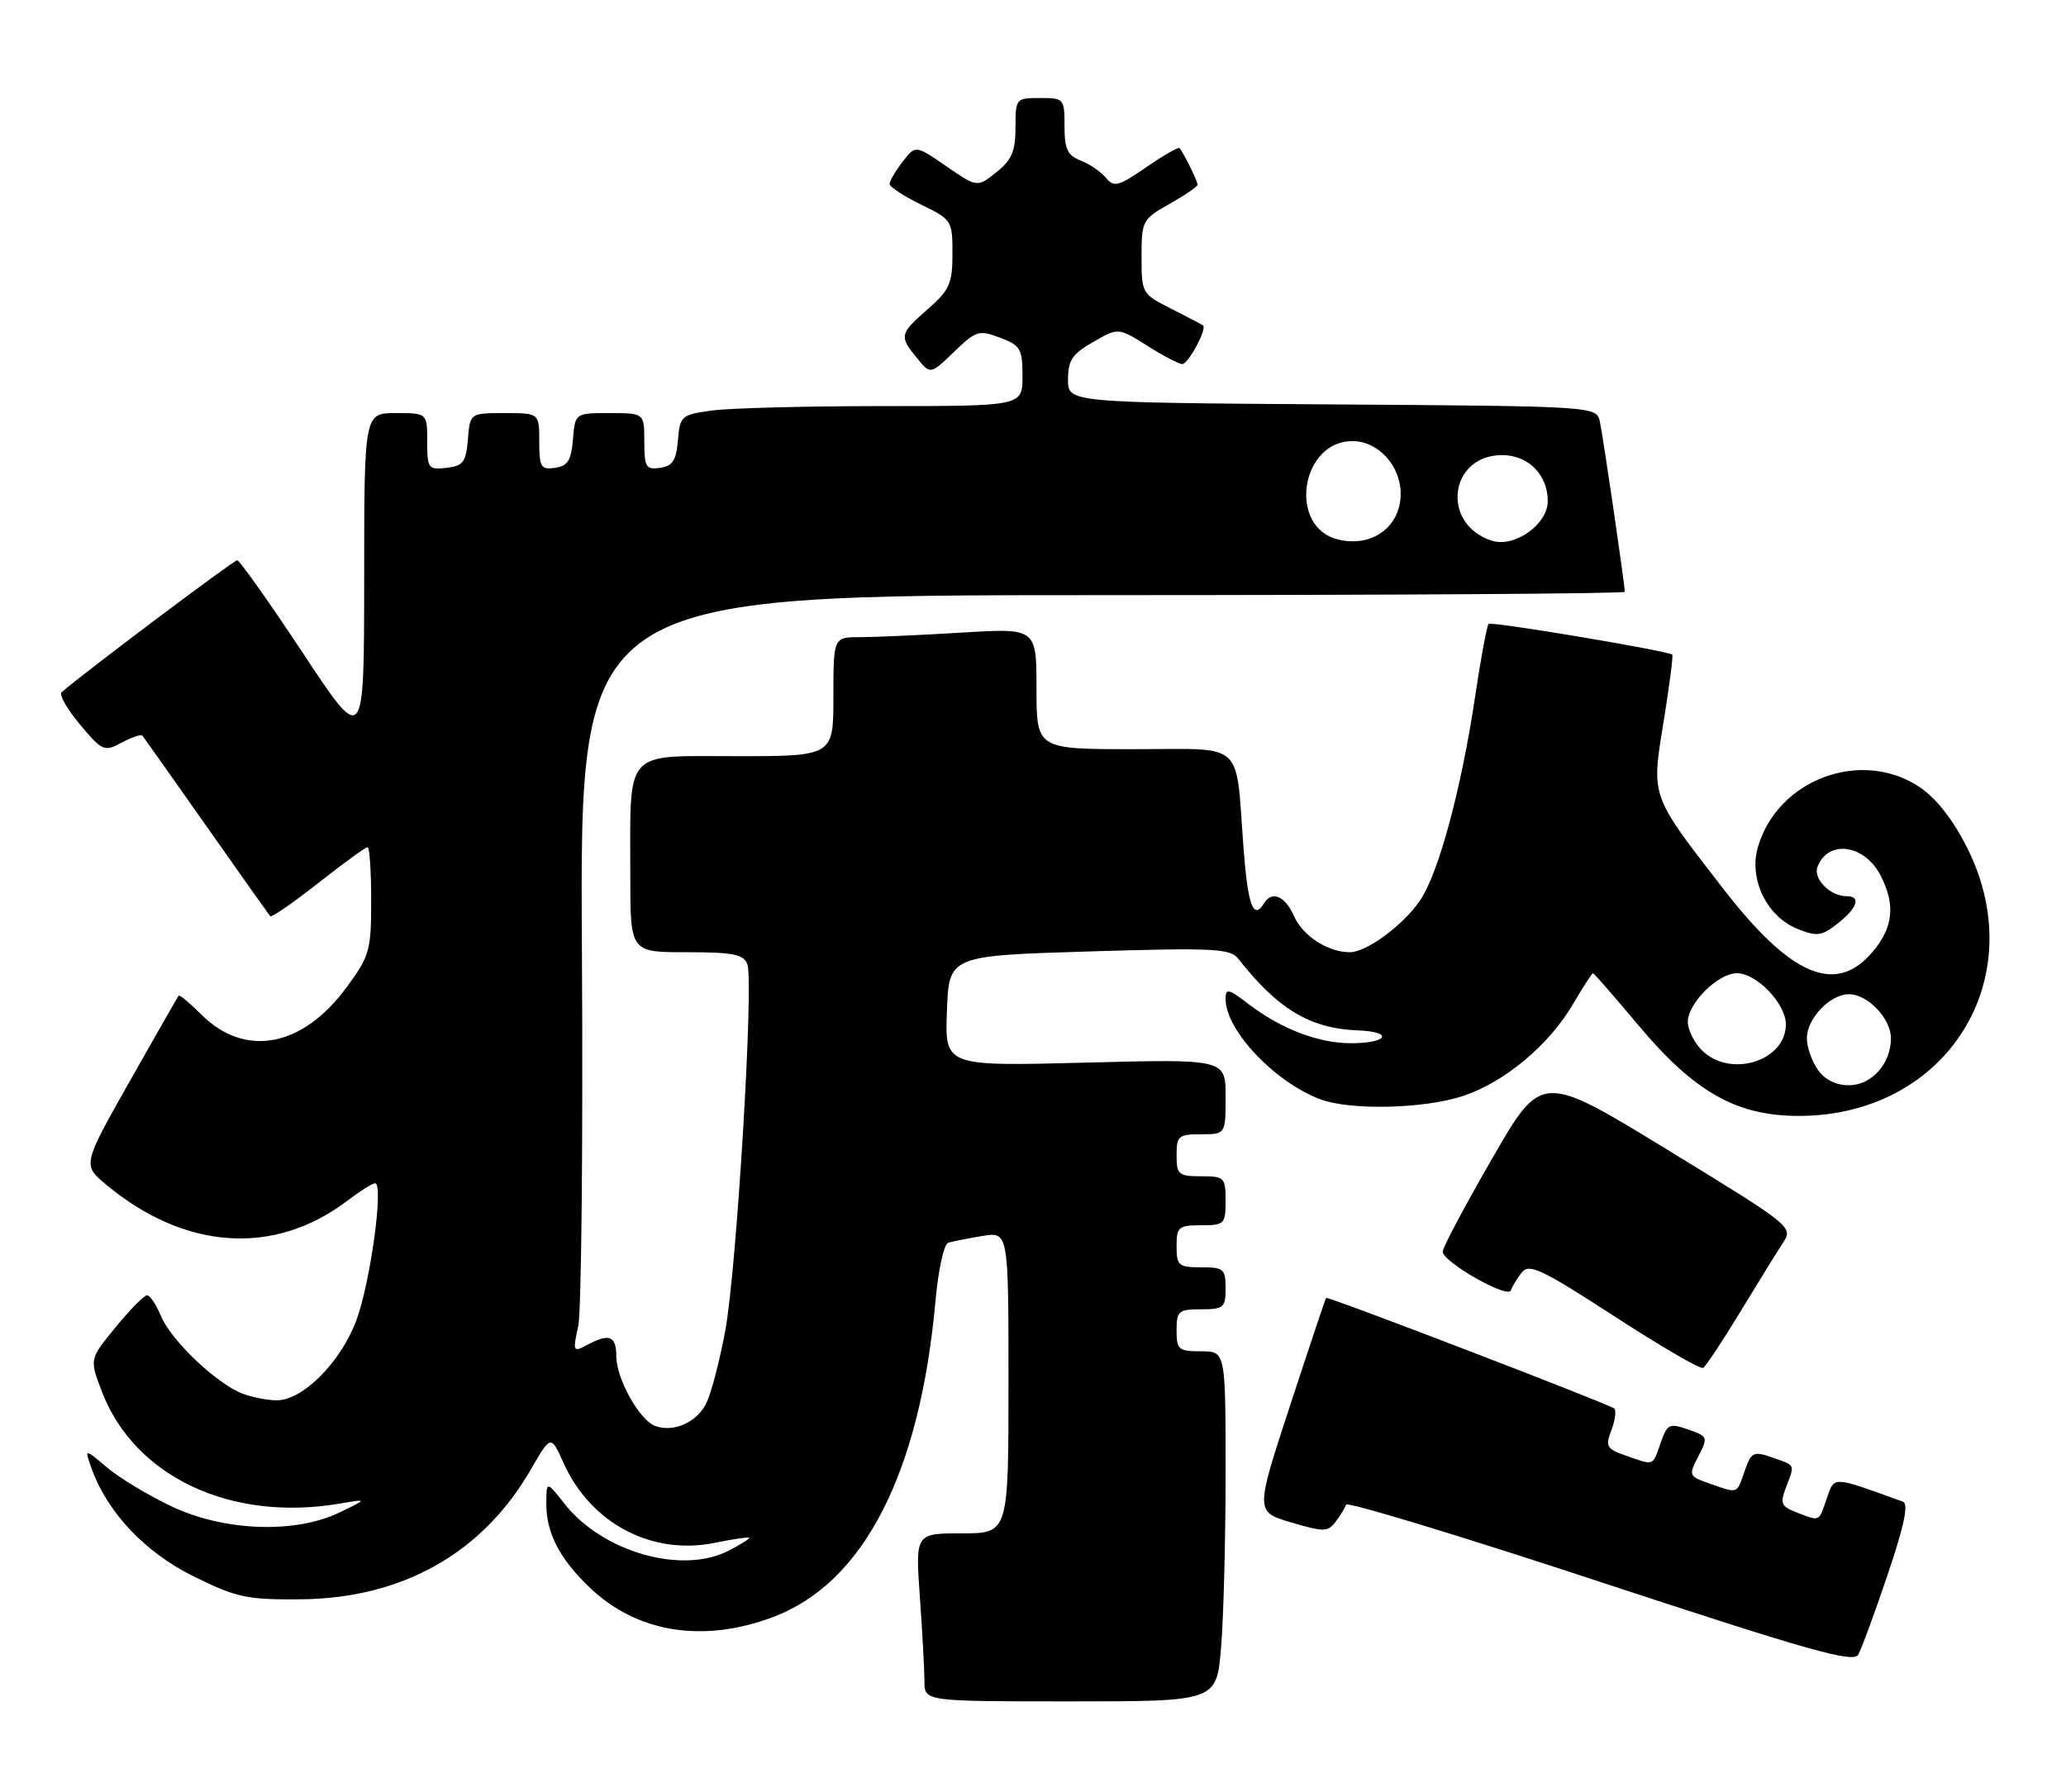 <?xml version="1.0" encoding="UTF-8" standalone="no"?>
<!DOCTYPE svg PUBLIC "-//W3C//DTD SVG 1.1//EN" "http://www.w3.org/Graphics/SVG/1.1/DTD/svg11.dtd" >
<svg xmlns="http://www.w3.org/2000/svg" xmlns:xlink="http://www.w3.org/1999/xlink" version="1.1" viewBox="0 0 295 256">
 <g >
 <path fill="currentColor"
d=" M 174.35 235.35 C 174.71 231.14 175.00 219.89 175.00 210.35 C 175.00 193.00 175.00 193.00 171.50 193.00 C 168.28 193.00 168.00 192.76 168.00 190.00 C 168.00 187.24 168.28 187.00 171.50 187.00 C 174.72 187.00 175.00 186.76 175.00 184.00 C 175.00 181.24 174.72 181.00 171.50 181.00 C 168.28 181.00 168.00 180.76 168.00 178.00 C 168.00 175.24 168.28 175.00 171.50 175.00 C 174.83 175.00 175.00 174.83 175.00 171.50 C 175.00 168.17 174.83 168.00 171.50 168.00 C 168.28 168.00 168.00 167.76 168.00 165.00 C 168.00 162.24 168.28 162.00 171.50 162.00 C 175.00 162.00 175.00 162.00 175.00 156.62 C 175.00 151.25 175.00 151.25 154.96 151.77 C 134.91 152.29 134.91 152.29 135.21 144.40 C 135.50 136.50 135.50 136.50 155.50 135.89 C 173.16 135.35 175.65 135.47 176.77 136.89 C 182.51 144.18 187.06 146.90 193.94 147.17 C 199.07 147.37 198.15 149.00 192.91 149.00 C 188.27 149.00 182.96 146.97 178.30 143.42 C 175.39 141.19 175.00 141.11 175.00 142.70 C 175.01 147.14 181.97 154.52 188.48 156.99 C 192.77 158.62 203.33 158.38 208.91 156.53 C 214.84 154.56 221.18 149.26 224.60 143.42 C 226.03 140.99 227.31 139.00 227.46 139.00 C 227.60 139.00 230.49 142.31 233.87 146.35 C 241.98 156.03 247.99 159.42 257.00 159.38 C 278.01 159.28 290.22 139.76 280.91 121.13 C 278.92 117.15 276.52 114.07 274.18 112.47 C 265.86 106.82 253.79 111.28 250.99 121.04 C 249.69 125.57 252.30 130.93 256.66 132.67 C 259.45 133.79 260.12 133.70 262.41 131.89 C 265.22 129.68 265.77 128.00 263.69 128.00 C 261.32 128.00 258.86 125.52 259.52 123.80 C 261.03 119.88 266.22 120.58 268.51 125.02 C 270.67 129.20 270.35 132.43 267.41 135.92 C 262.15 142.17 255.74 139.46 246.03 126.90 C 235.58 113.38 235.78 113.95 237.56 102.97 C 238.38 97.88 238.93 93.62 238.78 93.50 C 238.05 92.93 212.94 88.72 212.55 89.11 C 212.31 89.36 211.43 94.08 210.61 99.60 C 208.65 112.72 205.40 124.73 202.78 128.59 C 200.37 132.14 195.14 136.00 192.74 136.00 C 189.61 136.00 186.03 133.68 184.77 130.85 C 183.50 127.97 181.63 127.16 180.50 129.00 C 178.98 131.47 178.19 129.38 177.57 121.25 C 176.38 105.54 177.99 107.00 161.92 107.00 C 148.00 107.00 148.00 107.00 148.00 98.35 C 148.00 89.70 148.00 89.70 137.34 90.35 C 131.48 90.71 124.96 91.00 122.84 91.00 C 119.00 91.00 119.00 91.00 119.00 99.50 C 119.00 108.00 119.00 108.00 105.12 108.00 C 88.91 108.00 90.00 106.76 90.00 125.13 C 90.00 136.00 90.00 136.00 98.03 136.00 C 104.66 136.00 106.18 136.30 106.71 137.70 C 107.66 140.16 105.19 181.17 103.57 190.00 C 102.81 194.12 101.62 198.75 100.92 200.27 C 99.63 203.11 96.19 204.67 93.51 203.64 C 91.29 202.79 88.01 196.90 88.00 193.75 C 88.00 190.77 87.01 190.39 83.80 192.11 C 81.83 193.16 81.77 193.04 82.57 189.36 C 83.02 187.23 83.26 162.89 83.09 135.25 C 82.79 85.00 82.79 85.00 157.40 85.00 C 198.43 85.00 232.00 84.79 232.00 84.53 C 232.00 83.51 228.91 62.36 228.45 60.26 C 227.97 58.02 227.97 58.02 190.23 57.76 C 152.50 57.50 152.50 57.50 152.50 54.20 C 152.50 51.45 153.11 50.55 156.10 48.84 C 159.69 46.78 159.69 46.78 163.83 49.39 C 166.10 50.83 168.35 52.00 168.82 52.00 C 169.66 52.00 172.36 46.99 171.79 46.49 C 171.63 46.36 169.59 45.28 167.25 44.10 C 163.05 41.99 163.00 41.89 163.00 36.66 C 163.00 31.53 163.12 31.30 167.00 29.12 C 169.20 27.88 171.00 26.65 171.00 26.37 C 171.00 25.88 169.01 21.83 168.43 21.15 C 168.27 20.96 166.13 22.19 163.67 23.88 C 159.67 26.64 159.07 26.79 157.89 25.37 C 157.17 24.50 155.55 23.40 154.29 22.92 C 152.43 22.21 152.00 21.30 152.00 18.02 C 152.00 14.09 151.92 14.00 148.50 14.00 C 145.05 14.00 145.00 14.06 145.00 18.21 C 145.00 21.60 144.47 22.85 142.27 24.60 C 139.54 26.78 139.54 26.78 135.13 23.75 C 130.72 20.71 130.72 20.71 128.88 23.11 C 127.87 24.42 127.03 25.84 127.02 26.26 C 127.01 26.68 129.03 28.01 131.50 29.21 C 135.91 31.36 136.00 31.49 136.00 36.23 C 136.00 40.50 135.59 41.42 132.50 44.13 C 128.43 47.70 128.37 48.00 130.93 51.14 C 132.85 53.50 132.85 53.50 136.22 50.26 C 139.37 47.22 139.78 47.09 142.79 48.23 C 145.71 49.33 146.00 49.82 146.00 53.72 C 146.00 58.00 146.00 58.00 126.14 58.00 C 115.22 58.00 104.22 58.28 101.69 58.63 C 97.28 59.23 97.09 59.39 96.80 62.88 C 96.56 65.76 96.04 66.57 94.25 66.82 C 92.23 67.11 92.00 66.72 92.00 63.07 C 92.00 59.00 92.00 59.00 87.06 59.00 C 82.12 59.00 82.12 59.00 81.81 62.75 C 81.56 65.76 81.06 66.56 79.25 66.82 C 77.23 67.11 77.00 66.72 77.00 63.07 C 77.00 59.00 77.00 59.00 72.06 59.00 C 67.12 59.00 67.12 59.00 66.81 62.75 C 66.54 66.01 66.14 66.54 63.75 66.82 C 61.15 67.12 61.00 66.91 61.00 63.07 C 61.00 59.00 61.00 59.00 56.50 59.00 C 52.00 59.00 52.00 59.00 52.00 82.75 C 51.99 106.50 51.99 106.50 43.25 93.27 C 38.44 86.00 34.22 80.04 33.87 80.02 C 33.37 80.00 11.55 96.42 8.79 98.88 C 8.41 99.23 9.59 101.30 11.43 103.49 C 14.62 107.29 14.88 107.40 17.38 106.06 C 18.82 105.29 20.15 104.85 20.34 105.08 C 20.53 105.31 24.64 111.12 29.48 118.00 C 34.31 124.88 38.42 130.67 38.59 130.87 C 38.77 131.08 41.85 128.94 45.44 126.12 C 49.02 123.31 52.19 121.00 52.48 121.00 C 52.77 121.00 53.00 124.43 53.00 128.62 C 53.00 135.75 52.78 136.54 49.50 141.00 C 43.19 149.59 34.97 151.13 28.73 144.88 C 27.09 143.25 25.65 142.04 25.51 142.21 C 25.38 142.37 22.23 147.87 18.52 154.44 C 11.78 166.37 11.78 166.37 15.14 169.18 C 26.39 178.57 39.20 179.42 49.61 171.48 C 51.40 170.12 53.18 169.00 53.56 169.00 C 54.83 169.00 52.88 183.25 50.87 188.61 C 48.65 194.56 43.23 200.00 39.53 200.00 C 38.21 200.00 36.00 199.57 34.62 199.04 C 30.95 197.65 24.43 191.44 23.00 187.99 C 22.31 186.35 21.42 185.00 21.00 185.00 C 20.58 185.00 18.56 187.05 16.51 189.56 C 12.77 194.11 12.77 194.11 14.54 198.73 C 19.18 210.90 32.96 217.40 48.50 214.75 C 52.50 214.07 52.50 214.07 48.50 216.01 C 42.16 219.08 32.03 218.72 24.50 215.15 C 21.20 213.59 17.05 211.09 15.28 209.59 C 12.06 206.87 12.06 206.87 13.06 209.69 C 15.32 216.02 20.72 221.74 27.68 225.16 C 33.83 228.19 35.26 228.49 42.98 228.42 C 57.46 228.28 68.89 221.83 75.77 209.92 C 78.66 204.91 78.66 204.91 80.50 209.01 C 84.38 217.60 93.10 222.19 102.08 220.35 C 104.78 219.80 107.00 219.48 107.00 219.65 C 107.00 219.81 105.67 220.64 104.05 221.47 C 97.39 224.92 86.04 221.68 80.61 214.78 C 78.02 211.50 78.02 211.50 78.01 214.80 C 78.00 218.94 79.89 222.60 84.16 226.70 C 90.93 233.19 100.33 234.72 110.37 230.96 C 123.33 226.12 131.39 210.38 133.59 185.66 C 133.98 181.35 134.79 177.67 135.40 177.49 C 136.00 177.31 138.19 176.88 140.25 176.53 C 144.00 175.91 144.00 175.91 144.00 197.45 C 144.00 219.00 144.00 219.00 137.35 219.00 C 130.70 219.00 130.70 219.00 131.35 228.15 C 131.71 233.19 132.00 238.59 132.00 240.15 C 132.00 243.00 132.00 243.00 152.85 243.00 C 173.71 243.00 173.71 243.00 174.35 235.35 Z  M 269.54 224.88 C 271.93 217.80 272.55 214.77 271.70 214.47 C 261.48 210.78 261.97 210.80 260.84 214.02 C 259.66 217.43 259.92 217.30 256.58 216.03 C 254.33 215.17 254.14 214.75 255.01 212.46 C 256.30 209.07 256.43 209.34 253.07 208.17 C 250.36 207.23 250.07 207.37 249.12 210.08 C 247.95 213.44 248.24 213.33 244.17 211.91 C 241.12 210.85 241.08 210.75 242.50 208.00 C 243.91 205.27 243.87 205.15 241.05 204.17 C 238.36 203.23 238.07 203.37 237.12 206.08 C 235.95 209.44 236.24 209.33 232.20 207.92 C 229.40 206.94 229.20 206.60 230.08 204.28 C 230.62 202.87 230.81 201.47 230.50 201.17 C 229.94 200.61 189.62 185.12 189.35 185.37 C 189.27 185.44 186.96 192.34 184.22 200.71 C 179.23 215.92 179.23 215.92 184.36 217.44 C 189.04 218.82 189.61 218.81 190.71 217.34 C 191.38 216.45 192.06 215.35 192.21 214.90 C 192.37 214.45 208.70 219.41 228.50 225.94 C 258.48 235.81 264.64 237.55 265.34 236.32 C 265.80 235.51 267.69 230.36 269.54 224.88 Z  M 248.44 187.45 C 250.94 183.32 253.69 178.88 254.54 177.58 C 256.08 175.23 256.05 175.21 238.10 164.22 C 220.12 153.22 220.12 153.22 213.06 165.47 C 209.18 172.20 206.00 178.18 206.00 178.76 C 206.00 180.24 215.32 185.54 215.73 184.30 C 215.92 183.74 216.62 182.59 217.29 181.74 C 218.34 180.41 220.08 181.23 230.50 187.99 C 237.10 192.28 242.81 195.60 243.19 195.37 C 243.57 195.14 245.93 191.58 248.44 187.45 Z  M 259.56 152.78 C 258.70 151.56 258.00 149.53 258.00 148.28 C 258.00 145.47 261.31 142.00 264.00 142.00 C 266.69 142.00 270.00 145.47 270.00 148.28 C 270.00 151.92 267.25 155.00 264.00 155.00 C 262.15 155.00 260.55 154.20 259.56 152.78 Z  M 243.00 150.00 C 241.90 148.90 241.00 147.08 241.00 145.95 C 241.00 143.29 245.32 139.00 248.00 139.00 C 250.83 139.00 255.00 143.35 255.00 146.30 C 255.00 151.57 247.03 154.03 243.00 150.00 Z  M 191.01 77.04 C 183.87 75.25 185.71 63.00 193.12 63.00 C 196.79 63.00 200.00 66.51 200.00 70.53 C 200.00 75.26 195.86 78.26 191.01 77.04 Z  M 213.00 77.22 C 205.70 74.87 206.91 65.00 214.50 65.00 C 218.22 65.00 221.00 67.81 221.00 71.57 C 221.00 74.91 216.24 78.27 213.00 77.22 Z "/>
</g>
</svg>